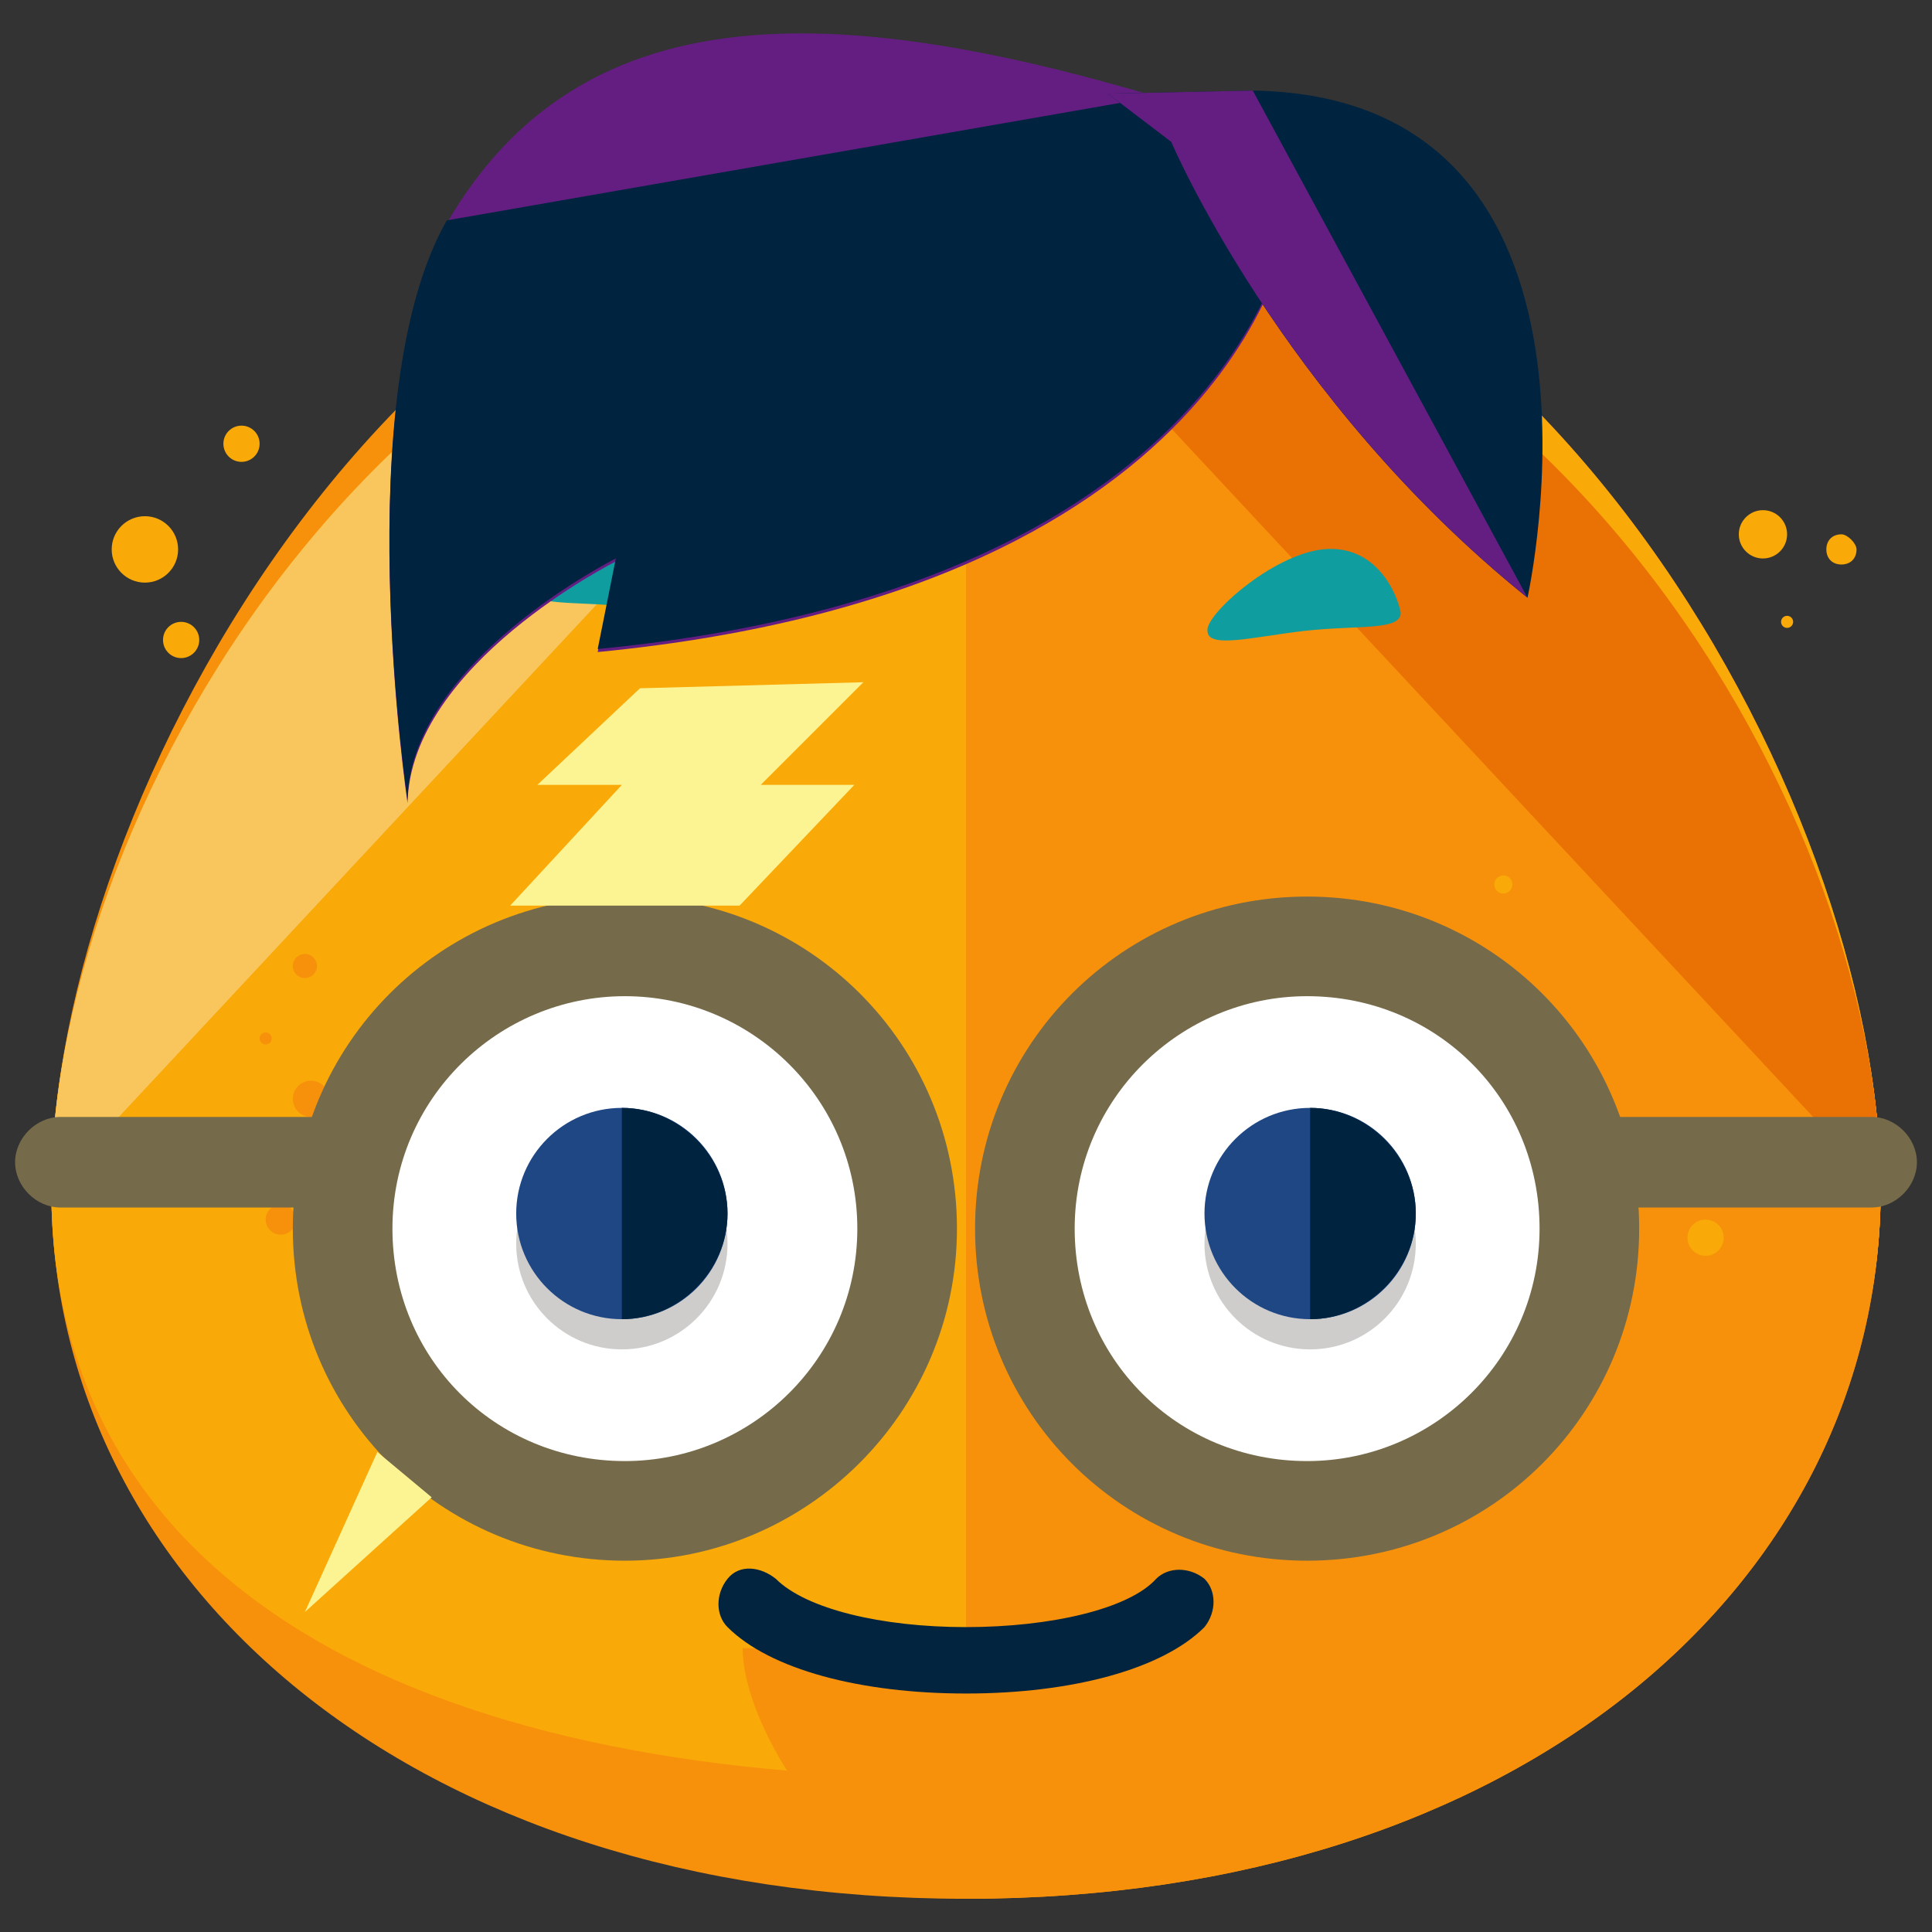 <?xml version="1.0" encoding="utf-8"?>
<!-- Generator: Adobe Illustrator 16.0.0, SVG Export Plug-In . SVG Version: 6.00 Build 0)  -->
<!DOCTYPE svg PUBLIC "-//W3C//DTD SVG 1.1//EN" "http://www.w3.org/Graphics/SVG/1.1/DTD/svg11.dtd">
<svg version="1.1" id="Layer_1" xmlns="http://www.w3.org/2000/svg" xmlns:xlink="http://www.w3.org/1999/xlink" x="0px" y="0px"
	 width="64px" height="64px" viewBox="0 0 64 64" enable-background="new 0 0 64 64" xml:space="preserve">
<rect x="0" y="0" width="64" height="64" fill="#333333" stroke="none"/>
<g>
	<g>
		<g>
			<g>
				<g>
					<g>
						<g>
							<path fill="#F7910B" d="M62.3,39.4c0,13-11.9,23.5-30.3,23.5c-18.4,0-30.3-10.5-30.3-23.5S13.6,6.9,32,6.9
								C50.4,6.9,62.3,26.4,62.3,39.4z"/>
						</g>
						<g>
							<path fill="#F7910B" d="M62.3,39.4c0,13-11.9,19.5-30.3,19.5c-18.4,0-30.3-6.5-30.3-19.5S13.6,4.9,32,4.9
								C50.4,4.9,62.3,26.4,62.3,39.4z"/>
						</g>
						<g>
							<path fill="#F9A908" d="M32,4.9c18.4,0,30.3,21.5,30.3,34.5S50.4,58.9,32,58.9"/>
						</g>
						<g>
							<path fill="#F9A908" d="M62.3,39.4c0,13-11.9,19.5-30.3,19.5c-18.4,0-30.3-6.5-30.3-19.5S13.6,6.9,32,6.9
								C50.4,6.9,62.3,26.4,62.3,39.4z"/>
						</g>
						<g>
							<path fill="#F9C55D" d="M1.7,39.4c0-13,11.9-32.5,30.3-32.5"/>
						</g>
						<g>
							<path fill="#F7910B" d="M32,6.9c18.4,0,30.3,19.5,30.3,32.5S50.4,62.9,32,62.9"/>
						</g>
						<g>
							<path fill="#EA7103" d="M32,6.9c18.4,0,30.3,19.5,30.3,32.5"/>
						</g>
						<g>
							<g>
								<path fill="#F9C55D" d="M27.8,37.2c0,1.2-3.5,0.7-7.8,0.7c-4.3,0-7.8,0.6-7.8-0.7c0-1.2,3.5-2.2,7.8-2.2
									C24.3,35,27.8,36,27.8,37.2z"/>
							</g>
							<g>
								<path fill="#F9A908" d="M51.8,37.2c0,1.2-3.5,0.7-7.8,0.7s-7.8,0.6-7.8-0.7c0-1.2,3.5-2.2,7.8-2.2S51.8,36,51.8,37.2z"/>
							</g>
						</g>
						<g>
							<circle fill="#F7910B" cx="10.3" cy="36.4" r="0.6"/>
						</g>
						<g>
							<circle fill="#F7910B" cx="5.8" cy="38.4" r="1.1"/>
						</g>
						<g>
							<circle fill="#F7910B" cx="8.8" cy="34.4" r="0.2"/>
						</g>
						<g>
							<circle fill="#F7910B" cx="13.4" cy="36.2" r="0.2"/>
						</g>
						<g>
							<circle fill="#F9A908" cx="52.6" cy="36.7" r="0.8"/>
						</g>
						<g>
							<circle fill="#F9A908" cx="55.1" cy="38.1" r="0.2"/>
						</g>
						<g>
							<circle fill="#F9A908" cx="49.8" cy="29.3" r="0.3"/>
						</g>
						<g>
							<circle fill="#F9A908" cx="49.3" cy="40.9" r="1.3"/>
						</g>
						<g>
							<circle fill="#F9A908" cx="56.5" cy="41" r="0.6"/>
						</g>
						<g>
							<circle fill="#F7910B" cx="9.3" cy="40.4" r="0.5"/>
						</g>
						<g>
							<circle fill="#F7910B" cx="10.1" cy="32" r="0.4"/>
						</g>
						<g>
							<circle fill="#F9A908" cx="4.8" cy="18.2" r="1.1"/>
						</g>
						<g>
							<circle fill="#F9A908" cx="8" cy="14.7" r="0.6"/>
						</g>
						<g>
							<circle fill="#F9A908" cx="59.2" cy="20.6" r="0.2"/>
						</g>
						<g>
							<circle fill="#F9A908" cx="58.4" cy="17.7" r="0.8"/>
						</g>
						<g>
							<path fill="#F9A908" d="M61.5,18.2c0,0.3-0.2,0.5-0.5,0.5c-0.3,0-0.5-0.2-0.5-0.5c0-0.3,0.2-0.5,0.5-0.5
								C61.2,17.7,61.5,18,61.5,18.2z"/>
						</g>
						<g>
							<circle fill="#F9A908" cx="6" cy="21.2" r="0.6"/>
						</g>
					</g>
				</g>
			</g>
			<g>
				<g>
					<g>
						<circle fill="#FFFFFF" cx="20.7" cy="40.7" r="9.3"/>
						<path fill="#756A49" d="M20.7,51.7c-6.1,0-11-4.9-11-11s4.9-11,11-11c6.1,0,11,4.9,11,11S26.7,51.7,20.7,51.7z M20.7,33
							c-4.2,0-7.7,3.4-7.7,7.7s3.4,7.7,7.7,7.7c4.2,0,7.7-3.4,7.7-7.7S24.9,33,20.7,33z"/>
					</g>
					<g>
						<path fill="#FFFFFF" d="M52.7,40.7c0,5.2-4.2,9.3-9.3,9.3c-5.2,0-9.3-4.2-9.3-9.3s4.2-9.3,9.3-9.3
							C48.5,31.4,52.7,35.6,52.7,40.7z"/>
						<path fill="#756A49" d="M43.3,51.7c-6.1,0-11-4.9-11-11s4.9-11,11-11c6.1,0,11,4.9,11,11S49.4,51.7,43.3,51.7z M43.3,33
							c-4.2,0-7.7,3.4-7.7,7.7s3.4,7.7,7.7,7.7c4.2,0,7.7-3.4,7.7-7.7S47.6,33,43.3,33z"/>
					</g>
				</g>
				<g>
					<g>
						<circle fill="#CECDCC" cx="20.6" cy="41.2" r="3.5"/>
					</g>
					<g>
						<circle fill="#CECDCC" cx="43.4" cy="41.2" r="3.5"/>
					</g>
					<g>
						<circle fill="#1E4784" cx="20.6" cy="40.2" r="3.5"/>
					</g>
					<g>
						<path fill="#00233F" d="M20.6,36.7c1.9,0,3.5,1.6,3.5,3.5s-1.6,3.5-3.5,3.5"/>
					</g>
					<g>
						<circle fill="#1E4784" cx="43.4" cy="40.2" r="3.5"/>
					</g>
					<g>
						<path fill="#00233F" d="M43.4,36.7c1.9,0,3.5,1.6,3.5,3.5s-1.6,3.5-3.5,3.5"/>
					</g>
				</g>
			</g>
		</g>
		<g>
			<g>
				<line fill="#FFFFFF" x1="2" y1="38.5" x2="11" y2="38.5"/>
				<path fill="#756A49" d="M11,40H2c-0.8,0-1.5-0.7-1.5-1.5S1.2,37,2,37h9c0.8,0,1.5,0.7,1.5,1.5S11.8,40,11,40z"/>
			</g>
			<g>
				<line fill="#FFFFFF" x1="53" y1="38.5" x2="62" y2="38.5"/>
				<path fill="#756A49" d="M62,40h-9c-0.8,0-1.5-0.7-1.5-1.5S52.2,37,53,37h9c0.8,0,1.5,0.7,1.5,1.5S62.8,40,62,40z"/>
			</g>
		</g>
		<g>
			<g>
				<g>
					<g>
						<path fill="#109DA0" d="M24,20.1c0,0.6-1.5,0.2-3.2,0c-1.8-0.2-3.2,0-3.2-0.6c0-0.6,0.8-2.3,2.6-2.1
							C21.9,17.6,24.1,19.5,24,20.1z"/>
					</g>
				</g>
			</g>
			<g>
				<g>
					<g>
						<path fill="#109DA0" d="M40,20.9c0,0.6,1.5,0.2,3.2,0c1.8-0.2,3.2,0,3.2-0.6c-0.1-0.6-0.8-2.3-2.6-2.1
							C42.1,18.4,39.9,20.4,40,20.9z"/>
					</g>
				</g>
			</g>
		</g>
	</g>
	<g>
		<g>
			<path fill="#641E82" d="M42.8,7.2c0,0-1.4,12.3-23,14.4l0.6-3c0,0-6.8,3.4-6.9,8c0,0-2-13.4,1.3-19.2C19.2-0.2,27.5,0,38.3,3.2
				L42.8,7.2z"/>
		</g>
		<g>
			<path fill="#00233F" d="M38.3,3.2l4.5,3.9c0,0-1.4,12.3-23,14.4l0.6-3c0,0-6.8,3.4-6.9,8c0,0-2-13.4,1.3-19.2"/>
		</g>
		<g>
			<path fill="#00233F" d="M38.8,4.7c0,0,3.6,8.5,11.8,15.1c0,0,3.7-16.6-9.1-16.8l-4.8,0.1L38.8,4.7z"/>
		</g>
		<g>
			<path fill="#641E82" d="M41.5,3l-4.8,0.1l2.1,1.6c0,0,3.6,8.5,11.8,15.1"/>
		</g>
	</g>
	<g>
		<polygon fill="#FCF492" points="21.2,22.8 17.8,26 20.6,26 16.9,30 24.5,30 28.3,26 25.2,26 28.6,22.6 		"/>
	</g>
	<g>
		<polygon fill="#FCF492" points="12.5,48.1 10.1,53.4 14.3,49.6 		"/>
	</g>
	<g>
		<g>
			<g>
				<path fill="#F7910B" d="M39.4,54.6c0,2.6-3.3,8.1-7.4,8.1c-4.1,0-7.4-5.5-7.4-8.1"/>
			</g>
		</g>
		<g>
			<path fill="#02243E" d="M32,56.1c-3.5,0-6.5-0.8-7.9-2.2c-0.4-0.4-0.4-1.1,0-1.6s1.1-0.4,1.6,0c1,1,3.5,1.6,6.3,1.6
				s5.4-0.6,6.3-1.6c0.4-0.4,1.1-0.4,1.6,0c0.4,0.4,0.4,1.1,0,1.6C38.5,55.3,35.5,56.1,32,56.1z"/>
		</g>
	</g>
</g>
</svg>
